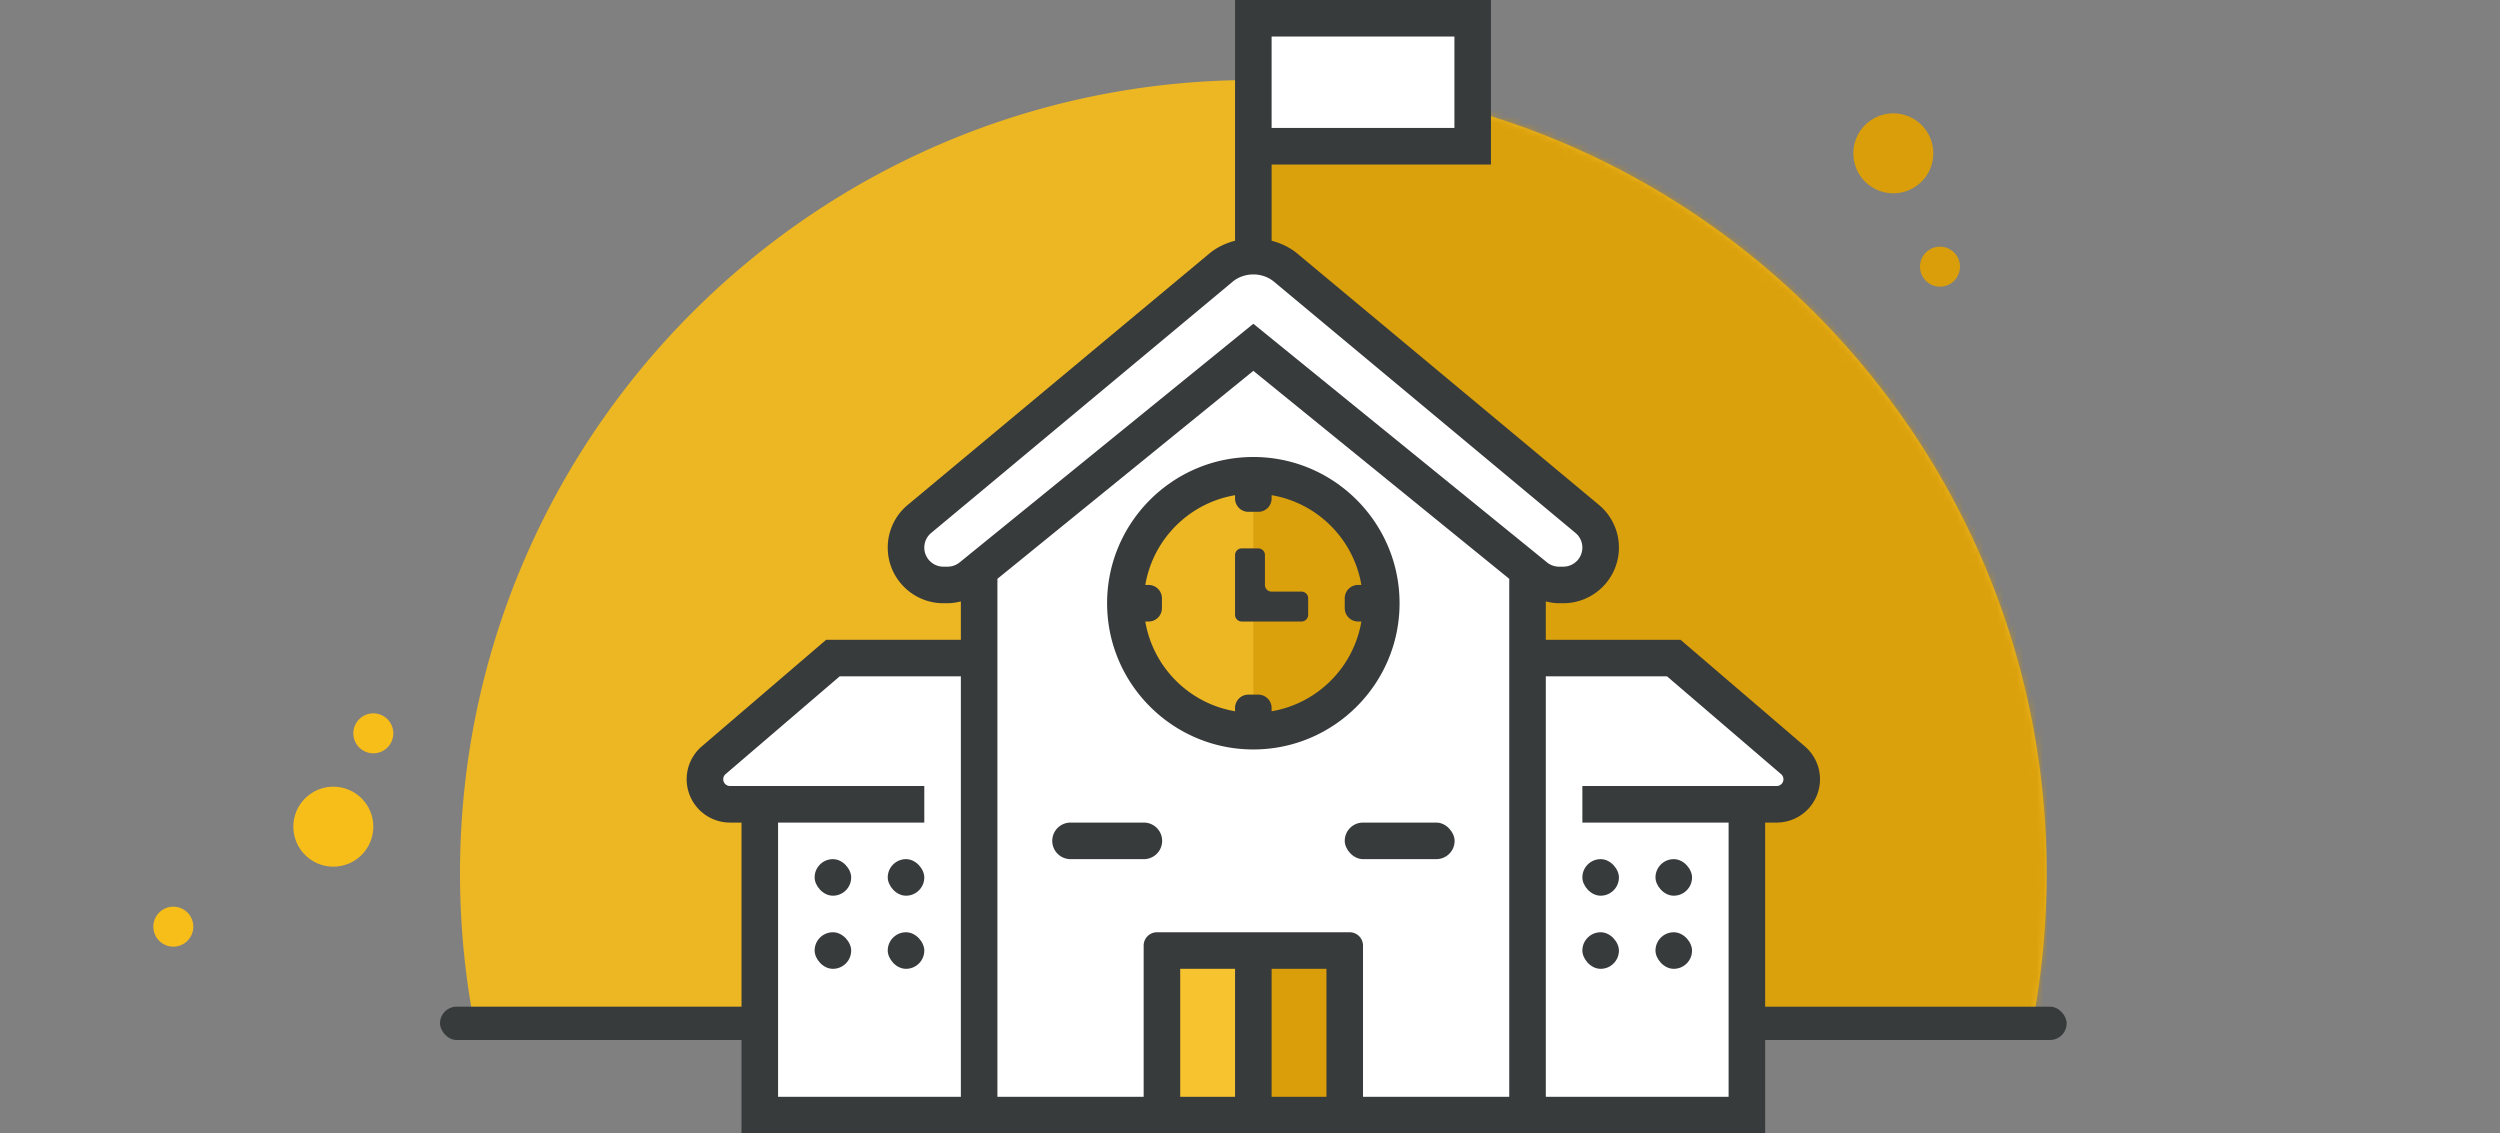 <svg xmlns="http://www.w3.org/2000/svg" xmlns:xlink="http://www.w3.org/1999/xlink" width="375" height="170" viewBox="0 0 375 170">
    <rect x="0" y="0" width="375" height="170" fill="#808080" stroke="none"/>
    <defs>
        <path id="a" d="M2.63 144A119.474 119.474 0 0 1 0 119C0 53.278 53.278 0 119 0c65.722 0 119 53.278 119 119 0 8.575-.907 16.939-2.63 25H2.63z"/>
    </defs>
    <g fill="none" fill-rule="evenodd">
        <g transform="translate(23 12)">
            <g transform="translate(46)">
                <mask id="b" fill="#fff">
                    <use xlink:href="#a"/>
                </mask>
                <use fill="#F7BD19" fill-opacity=".9" fill-rule="nonzero" xlink:href="#a"/>
                <path fill="#D29500" d="M119 0h119v139H119z" mask="url(#b)" opacity=".8"/>
            </g>
            <circle cx="261" cy="11" r="6" fill="#D99E09"/>
            <circle cx="27" cy="112" r="6" fill="#F7BD19"/>
            <circle cx="268" cy="28" r="3" fill="#D99E09"/>
            <circle cx="33" cy="98" r="3" fill="#F7BD19"/>
            <circle cx="3" cy="127" r="3" fill="#F7BD19"/>
            <rect width="244" height="5" x="43" y="139" fill="#383B3C" fill-rule="nonzero" rx="2.5"/>
        </g>
        <path fill="#FFF" fill-rule="nonzero" d="M114.5 167.91v-47H106v-5.55l19.527-17.567H146V88.61l-7-2.12-3.917-5.376L188.257 37l53.414 44.75-5.034 4.738-6.7.896v10.41H250l20.514 17.565-1.4 5.55H261.5v47.001h-147zm73-57.91c10.217 0 18.5-8.283 18.5-18.5S197.717 73 187.5 73 169 81.283 169 91.5s8.283 18.5 18.5 18.5z"/>
        <path fill="#F7C32F" fill-rule="nonzero" d="M174 143h14v24h-14z"/>
        <path fill="#D99E09" fill-rule="nonzero" d="M188 143h14v24h-14z"/>
        <path fill="#FFF" fill-rule="nonzero" d="M188 3h32v20h-32z"/>
        <g fill="#383B3C" transform="translate(103)">
            <path fill-rule="nonzero" d="M85 68.548c-12.095 0-21.935 9.841-21.935 21.936s9.84 21.935 21.935 21.935c12.095 0 21.935-9.84 21.935-21.935 0-12.095-9.84-21.936-21.935-21.936zm2.742 38.14v-.494a2 2 0 0 0-2-2h-1.484a2 2 0 0 0-2 2v.495c-6.874-1.16-12.3-6.59-13.463-13.463h.495a2 2 0 0 0 2-2v-1.484a2 2 0 0 0-2-2h-.495c1.16-6.874 6.589-12.3 13.463-13.463v.495a2 2 0 0 0 2 2h1.484a2 2 0 0 0 2-2v-.495c6.874 1.16 12.3 6.589 13.463 13.463h-.495a2 2 0 0 0-2 2v1.484a2 2 0 0 0 2 2h.495c-1.163 6.874-6.589 12.3-13.463 13.463z"/>
            <path fill-rule="nonzero" d="M167.73 111.956l-18.651-15.988h-20.208v-5.756c.65.16 1.313.272 1.99.272h.634c4.601 0 8.344-3.743 8.344-8.344a8.317 8.317 0 0 0-3.003-6.41L91.603 38.039c-1.127-.943-2.46-1.56-3.861-1.928V24.677h32.903V0H82.258v36.109c-1.401.367-2.736.984-3.863 1.927L33.166 75.73a8.311 8.311 0 0 0-3.005 6.41c0 4.601 3.743 8.344 8.344 8.344h.633c.678 0 1.341-.11 1.991-.272v5.756H20.921L2.268 111.956A6.5 6.5 0 0 0 0 116.889a6.505 6.505 0 0 0 6.498 6.498h1.728V170h153.548v-46.613h1.728A6.505 6.505 0 0 0 170 116.89a6.493 6.493 0 0 0-2.27-4.933zM87.742 5.484h27.42v13.71h-27.42V5.484zM39.138 85h-.633a2.863 2.863 0 0 1-2.86-2.86c0-.853.376-1.653 1.031-2.196l45.231-37.696c1.73-1.44 4.453-1.443 6.183.002l45.237 37.694a2.85 2.85 0 0 1 1.028 2.196 2.863 2.863 0 0 1-2.86 2.86h-.633a2.87 2.87 0 0 1-1.805-.639L85 48.565 40.94 84.364a2.87 2.87 0 0 1-1.802.636zM13.71 164.516v-41.129h21.935v-5.484H6.498a1.016 1.016 0 0 1-.66-1.785l17.112-14.666h18.179v63.064h-27.42zm60.322 0v-19.193h8.226v19.193h-8.226zm13.71 0v-19.193h8.226v19.193h-8.226zm13.71 0V141.84a2 2 0 0 0-2-2H70.548a2 2 0 0 0-2 2v22.677H46.613V86.821L85 55.628l38.387 31.195v77.693h-21.935zm62.05-46.613h-29.147v5.484h21.935v41.13h-27.419v-63.065h18.179l17.11 14.666c.227.195.356.475.356.77 0 .56-.455 1.015-1.014 1.015z"/>
            <rect width="5.484" height="5.484" x="134.355" y="128.871" rx="2.742"/>
            <rect width="5.484" height="5.484" x="145.323" y="128.871" rx="2.742"/>
            <rect width="16.484" height="5.484" x="98.71" y="123.387" rx="2.742"/>
            <path d="M57.58 123.387h11a2.742 2.742 0 0 1 0 5.484h-11a2.742 2.742 0 1 1 0-5.484z"/>
            <rect width="5.484" height="5.484" x="134.355" y="139.839" rx="2.742"/>
            <rect width="5.484" height="5.484" x="145.323" y="139.839" rx="2.742"/>
            <rect width="5.484" height="5.484" x="30.161" y="128.871" rx="2.742"/>
            <rect width="5.484" height="5.484" x="19.194" y="128.871" rx="2.742"/>
            <rect width="5.484" height="5.484" x="30.161" y="139.839" rx="2.742"/>
            <rect width="5.484" height="5.484" x="19.194" y="139.839" rx="2.742"/>
            <path d="M85.742 82.258h-2.484a1 1 0 0 0-1 1v8.968a1 1 0 0 0 1 1h8.968a1 1 0 0 0 1-1v-2.484a1 1 0 0 0-1-1h-4.484a1 1 0 0 1-1-1v-4.484a1 1 0 0 0-1-1z"/>
        </g>
    </g>
</svg>
